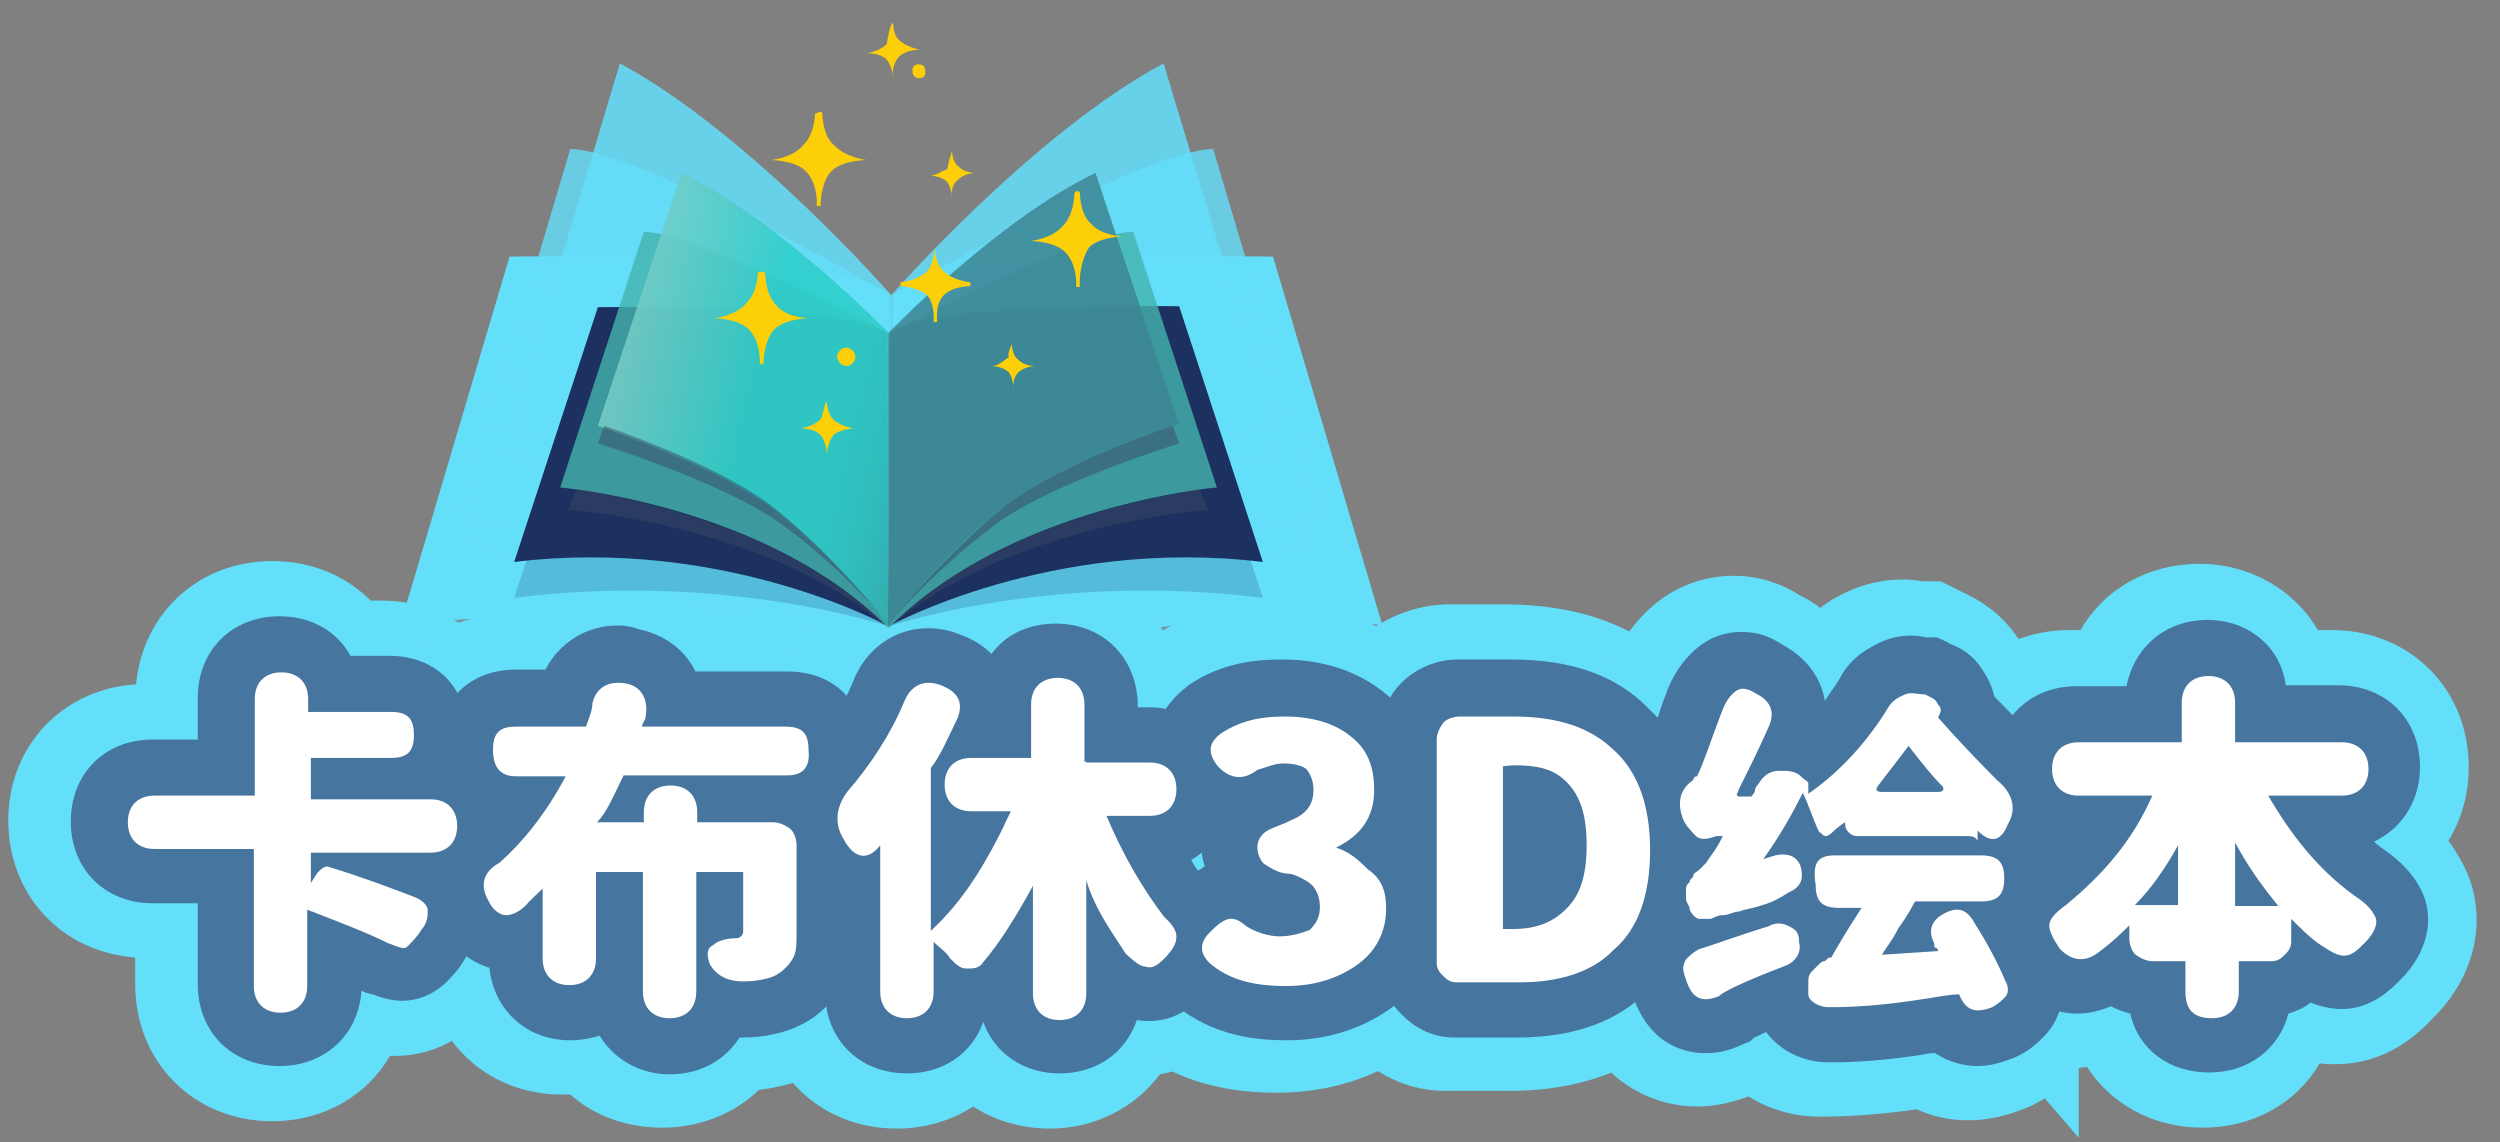 <?xml version="1.0" encoding="utf-8"?>
<!-- Generator: Adobe Illustrator 23.1.0, SVG Export Plug-In . SVG Version: 6.00 Build 0)  -->
<svg version="1.1" id="图层_1" xmlns="http://www.w3.org/2000/svg" xmlns:xlink="http://www.w3.org/1999/xlink" x="0px" y="0px"
	 viewBox="0 0 271.8 124.2" style="enable-background:new 0 0 271.8 124.2;" xml:space="preserve">
<rect x="0" y="0" width="271.8" height="124.2" fill="#808080" stroke="none"/>
<style type="text/css">
	.st0{opacity:0.2;fill:#64DFFA;enable-background:new    ;}
	.st1{fill:#64DFFA;}
	.st2{opacity:0.8;enable-background:new    ;}
	.st3{opacity:0.3;enable-background:new    ;}
	.st4{opacity:0.5;enable-background:new    ;}
	.st5{fill:#4675A0;}
	.st6{fill:#FFFFFF;}
	.st7{opacity:0.2;fill:#1C315F;enable-background:new    ;}
	.st8{fill:#1C315F;}
	.st9{opacity:0.8;fill:#44B3AE;enable-background:new    ;}
	.st10{opacity:0.3;fill:url(#SVGID_1_);enable-background:new    ;}
	.st11{opacity:0.5;fill:#394864;enable-background:new    ;}
	.st12{opacity:0.3;fill:url(#SVGID_2_);enable-background:new    ;}
	.st13{fill:#FDCF09;}
</style>
<g>
	<path class="st0" d="M96.9,78c0,0-23.3-8.6-53.4-4.5l11.9-40.1c0,0,35.8-0.7,41.2,4.1"/>
	<path class="st1" d="M96.9,78c0,0-23.3-14.2-53.4-10l11.9-40.1c0,0,35.8-0.7,41.2,4.1"/>
	<g class="st2">
		<path class="st1" d="M67.4,6.9L55.5,46.6c0,0,17.3,6.6,25.4,13.5s15.7,17.3,16,18.3V32.1C96.9,32.1,81.5,14.5,67.4,6.9z"/>
	</g>
	<g class="st2">
		<path class="st1" d="M50.1,56.3c0,0,29.5,2.8,46.8,22.1V32.1c0,0-27.6-15.9-34.9-15.9C58.6,27.6,50.1,56.3,50.1,56.3z"/>
	</g>
	<g class="st3">
		<path class="st1" d="M67.4,6.9L55.5,46.6c0,0,17.3,6.6,25.4,13.5s15.7,17.3,16,18.3V32.1C96.9,32.1,81.5,14.5,67.4,6.9z"/>
	</g>
	<g class="st4">
		<path class="st1" d="M51.4,59.7c0,0,28.9,2.4,45.6,18.7C82.8,62.5,60.2,58,52.6,56.6L51.4,59.7z"/>
	</g>
	<g class="st4">
		<path class="st1" d="M80.9,59.7C74,53.5,60.2,48,56.4,46.6l-0.9,2.8c0,0,17.3,5.9,25.4,12.1c8.2,6.2,15.7,15.5,16,16.2
			C96.6,77,89.1,67,80.9,59.7z"/>
	</g>
	<path class="st0" d="M96.9,78c0,0,23.3-8.6,53.4-4.5l-11.9-40.1c0,0-35.8-0.7-41.2,4.1"/>
	<path class="st1" d="M96.9,78c0,0,23.3-14.2,53.4-10l-11.9-40.1c0,0-35.8-0.7-41.2,4.1"/>
	<g class="st2">
		<path class="st1" d="M126.5,6.9l11.9,39.4c0,0-17.3,6.6-25.4,13.5S97.2,77,96.9,78V32.1C96.9,32.1,112.3,14.5,126.5,6.9z"/>
	</g>
	<g class="st2">
		<path class="st1" d="M143.8,56.3c0,0-29.5,2.8-46.8,22.1V32.1c0,0,27.6-15.9,34.9-15.9C135.3,27.6,143.8,56.3,143.8,56.3z"/>
	</g>
	<g class="st3">
		<path class="st1" d="M126.5,6.9l11.9,39.4c0,0-17.3,6.6-25.4,13.5S97.2,77,96.9,78V32.1C96.9,32.1,112.3,14.5,126.5,6.9z"/>
	</g>
	<g class="st4">
		<path class="st1" d="M142.5,59.7c0,0-28.9,2.4-45.6,18.7c14.1-15.9,36.8-20.4,44.3-21.8L142.5,59.7z"/>
	</g>
	<g class="st4">
		<path class="st1" d="M113,59.7c6.9-6.2,20.7-11.7,24.5-13.1l0.9,2.8c0,0-17.3,5.9-25.4,12.1c-7.8,6.2-15.7,15.5-16,16.2
			C97.3,77,105.1,67,113,59.7z"/>
	</g>
</g>
<g>
	<g>
		<path class="st1" d="M29.6,115.9c-5.2,0-8.9-3.7-8.9-8.9v-8.8h-4.9c-5.2,0-8.9-3.7-8.9-8.9s3.7-8.9,8.9-8.9h4.9v-4.5
			c0-5.2,3.7-8.9,8.9-8.9c3.5,0,6.3,1.7,7.8,4.3h4.2c5.1,0,8.5,3.4,8.5,8.5c0,0.6,0,1.2-0.1,1.8c3,1.4,4.8,4.3,4.8,8
			c0,3.1-1.3,5.6-3.5,7.2c0.2,0.6,0.3,1.2,0.3,1.8c0,1,0,3.4-1.8,5.7c-0.6,1-1.4,1.9-2.1,2.6c-1.2,1.2-2.9,1.9-4.7,1.9
			c-1.3,0-2.4-0.4-3.2-0.7l-0.8-0.3c0,0-0.4-0.2-0.4-0.2C38.1,112.4,34.5,115.9,29.6,115.9z"/>
		<path class="st1" d="M29.6,73c1.8,0,2.9,1.1,2.9,2.9v1.5h9c1.8,0,2.5,0.7,2.5,2.5s-0.7,2.5-2.5,2.5h-8.7v4.3h0h0h13
			c1.8,0,2.9,1.1,2.9,2.9c0,1.8-1.1,2.9-2.9,2.9h-13v3.3l0.7-1.1c0.4-0.4,0.7-0.7,1.1-0.7c3.6,1.1,6.5,2.2,9.4,3.3
			c1.1,0.4,1.5,1.1,1.5,1.4c0,0.7,0,1.4-0.7,2.2c-0.4,0.7-1.1,1.5-1.5,1.8c-0.1,0.1-0.2,0.1-0.4,0.1c-0.4,0-1-0.3-1.8-0.5
			c-2.2-1.1-5.1-2.2-8.7-3.6v8.3c0,1.8-1.1,2.9-2.9,2.9c-1.8,0-2.9-1.1-2.9-2.9V92.1H15.8c-1.8,0-2.9-1.1-2.9-2.9
			c0-1.8,1.1-2.9,2.9-2.9h10.9V75.8C26.7,74,27.8,73,29.6,73 M29.6,61c-8,0-14.1,5.7-14.8,13.4C6.8,74.9,0.9,81.1,0.9,89.2
			c0,8.1,5.8,14.3,13.8,14.9v2.9c0,8.5,6.4,14.9,14.9,14.9c5.6,0,10.3-2.8,12.8-7.1c0.2,0,0.3,0,0.5,0c3.4,0,6.5-1.3,8.9-3.7
			c0.8-0.8,1.9-1.9,2.8-3.3c1.9-2.4,2.8-5.4,2.9-8.7c2.1-2.5,3.3-5.8,3.3-9.5c0-4.5-1.8-8.4-4.8-11.1c-0.6-7.7-6.5-13.2-14.5-13.2
			h-1.2C37.6,62.6,33.9,61,29.6,61L29.6,61z"/>
	</g>
	<g>
		<path class="st1" d="M71.9,116.6c-3.4,0-6.1-1.6-7.6-4.2c-1,0.3-2.1,0.5-3.2,0.5c-4.8,0-8.4-3.3-8.8-7.9c-2.1-0.6-4-2.1-5.1-4.3
			C45.5,98,45.6,95.6,46,94c0.4-1.5,1.3-3.6,3.8-5.3c0.1-0.1,0.2-0.2,0.2-0.2c-2.1-1.6-3.4-4.1-3.4-7.3c0-5.1,3.4-8.5,8.5-8.5h3.2
			c1.4-2.9,4.4-4.8,7.9-4.8c0.7,0,1.4,0.1,2,0.2c2.9,0.6,5,2.3,6.2,4.6h10c5.1,0,8.5,3.4,8.5,8.5c0,2.6-0.9,4.9-2.4,6.5
			c0.6,1.2,1,2.6,1,4v9.4c0,1.8,0,3.6-1,5.6c-0.9,1.9-2.6,3.6-4.5,4.5c-1.7,0.8-4.1,1.4-6.3,1.4c-0.1,0-0.3,0-0.4,0
			C77.9,115,75.2,116.6,71.9,116.6z"/>
		<path class="st1" d="M66.3,74c0.3,0,0.6,0,0.9,0.1c1.8,0.4,2.5,1.8,2.2,3.6c0,0.4-0.4,0.7-0.4,1.1h15.6c1.8,0,2.5,0.7,2.5,2.5
			c0,1.8-0.7,2.9-2.5,2.9H66.8c-1.1,2.2-1.8,4-2.9,5.1H69v-1.1c0-1.8,1.1-2.9,2.9-2.9s2.9,1.1,2.9,2.9v1.1h8.3
			c0.7,0,1.4,0.4,1.8,0.7s0.7,1.1,0.7,1.8v9.4c0,1.4,0,2.2-0.4,2.9s-1.1,1.4-1.8,1.8s-2.2,0.7-3.6,0.7c-1.8,0-2.9-0.7-3.6-1.8
			c-0.4-1.1-0.4-1.8,0.4-2.2c0.4-0.4,1.5-0.7,2.5-0.7c0.4,0,0.7-0.4,0.7-0.7v-6.5h-5.1v13c0,1.8-1.1,2.9-2.9,2.9
			c-1.8,0-2.9-1.1-2.9-2.9v-13h-5.1v9.4c0,1.8-1.1,2.9-2.9,2.9c-1.8,0-2.9-1.1-2.9-2.9v-7.6c-0.7,0.7-1.5,1.5-1.8,1.8
			c-0.7,0.7-1.4,1.1-2.2,1.1s-1.5-0.7-1.8-1.4c-1.1-1.8-0.7-3.3,1.1-4.3c2.5-2.2,5.1-5.4,7.2-9.4h-5.4c-1.8,0-2.5-1.1-2.5-2.9
			c0-1.8,0.7-2.5,2.5-2.5h7.6c0.4-1.1,0.7-1.8,0.7-2.5C63.9,74.7,64.9,74,66.3,74 M66.3,62c-4.3,0-8.2,1.8-11,4.8h-0.1
			c-8.4,0-14.5,6.1-14.5,14.5c0,2.5,0.5,4.7,1.5,6.8c-0.9,1.4-1.6,2.9-2,4.5c-0.9,3.7-0.3,7.6,1.7,11.1c1.3,2.4,3.1,4.3,5.2,5.6
			c2,5.8,7.4,9.7,14,9.7c0.3,0,0.6,0,0.9,0c2.6,2.3,6.1,3.6,10,3.6c4.2,0,7.9-1.6,10.5-4.1c2.3-0.3,4.6-0.9,6.5-1.8
			c3-1.5,5.7-4.1,7.2-7.2c1.6-3.3,1.6-6.1,1.6-8.3v-9.4c0-1-0.1-2.1-0.3-3.1c1.1-2.1,1.8-4.7,1.8-7.4c0-8.4-6.1-14.5-14.5-14.5h-6.9
			c-2-2.2-4.8-3.8-8.1-4.5C68.5,62.1,67.4,62,66.3,62L66.3,62z"/>
	</g>
	<g>
		<path class="st1" d="M114.2,116.6c-4,0-7.1-2.2-8.3-5.6c0,0,0,0,0,0c-1.2,3.4-4.4,5.6-8.3,5.6c-5.2,0-8.9-3.7-8.9-8.9v-10
			c-1.1-0.7-2.3-1.9-3.2-3.7c-2.1-3.7-1.8-8,0.8-11.5l0.1-0.2l0.2-0.2c2.3-2.6,4-5.3,5.1-8c1.4-3.6,4.6-5.9,8.2-5.9
			c1.2,0,2.4,0.2,3.5,0.7c1.4,0.5,2.5,1.3,3.4,2.1c1.6-2,4.1-3.3,7-3.3c5.2,0,8.9,3.7,8.9,8.9v0.1h1.2c5.2,0,8.9,3.7,8.9,8.9
			c0,3.4-1.7,6.3-4.3,7.7c0.5,0.7,0.9,1.4,1.4,2.1c1.2,1.2,2.9,3.2,2.9,6.1c0,1.6-0.5,4.1-2.9,6.4c-0.9,0.9-2.9,2.9-6,2.9
			c-0.5,0-0.9,0-1.4-0.1C121.5,114.3,118.3,116.6,114.2,116.6z"/>
		<path class="st1" d="M113.9,73.7c1.8,0,2.9,1.1,2.9,2.9v6.2h0.4h6.9c1.8,0,2.9,1.1,2.9,2.9s-1.1,2.9-2.9,2.9h-4.7
			c1.8,4.3,4,8,6.2,10.9c0.7,0.7,1.4,1.4,1.4,2.2s-0.4,1.5-1.1,2.2c-0.6,0.6-1.2,1.2-1.8,1.2c-0.1,0-0.3,0-0.4-0.1
			c-0.7,0-1.5-0.7-2.2-1.5c-1.4-2.2-3.3-4.7-4.3-8v12.3c0,1.8-1.1,2.9-2.9,2.9c-1.8,0-2.9-1.1-2.9-2.9V96.1
			c-1.8,3.3-3.6,6.2-5.4,8.3c-0.4,0.7-1.1,0.7-1.8,0.7c-0.7,0-1.1-0.4-1.8-1.1c-0.4-0.7-1.1-1.1-1.8-1.8v5.4c0,1.8-1.1,2.9-2.9,2.9
			c-1.8,0-2.9-1.1-2.9-2.9V91.8c-0.6,0.8-1.3,1.2-1.8,1.2c-0.8,0-1.5-0.6-2.1-1.9c-1.1-1.8-0.7-3.6,0.4-5.1c2.5-2.9,4.7-6.2,6.2-9.8
			c0.5-1.3,1.5-2.1,2.7-2.1c0.4,0,0.9,0.1,1.3,0.3c1.8,0.7,2.5,1.8,1.8,3.6c-1.1,2.2-1.8,4-2.9,5.4v17.7c3.6-3.3,6.1-7.6,8.7-13
			h-4.3c-1.8,0-2.9-1.1-2.9-2.9c0-1.8,1.1-2.9,2.9-2.9h6.5v-5.8C111,74.8,112.1,73.7,113.9,73.7 M113.9,61.7c-2.8,0-5.3,0.7-7.5,1.9
			c-0.2-0.1-0.5-0.2-0.8-0.3c-1.9-0.7-3.8-1.1-5.8-1.1c-6.1,0-11.4,3.7-13.8,9.7c-0.8,2.1-2.2,4.2-4,6.3l-0.3,0.4l-0.3,0.4
			c-4,5.4-4.5,12.3-1.3,18c0.7,1.3,1.5,2.5,2.5,3.5v7.3c0,8.5,6.4,14.9,14.9,14.9c3.1,0,6-0.9,8.3-2.4c2.3,1.5,5.2,2.4,8.3,2.4
			c5,0,9.3-2.3,12-5.9c4.2-0.7,6.9-3.4,8-4.5c3-3,4.6-6.8,4.6-10.7c0-3.2-1.1-5.8-2.4-7.6c1.5-2.3,2.4-5.2,2.4-8.3
			c0-7.2-4.5-12.8-11.1-14.4C125.8,65.5,120.5,61.7,113.9,61.7L113.9,61.7z"/>
	</g>
	<g>
		<path class="st1" d="M138.8,113c-3.2,0-7.9-0.4-12.2-3.9l-0.2-0.2l-0.2-0.2c-3.5-3.5-3.5-8.3,0-11.7c0.9-0.9,1.8-1.8,3.4-2.6
			c0.1-0.1,0.2-0.1,0.3-0.2c-0.2-0.8-0.4-1.6-0.4-2.4c0-0.8,0.1-1.6,0.3-2.4c-0.9-0.4-1.9-1.1-2.9-2.1l-0.3-0.3l-0.3-0.3
			c-1.5-1.9-2.1-4-2-6c0.1-1.6,0.8-4,3.5-6l0.1-0.1l0.1-0.1c3.7-2.5,7.4-2.8,10.2-2.8c4.3,0,8.1,1.2,11,3.5
			c3.2,2.5,4.8,6.1,4.8,10.5c0,2-0.4,3.9-1.2,5.5c1.7,1.9,2.6,4.4,2.6,7.5c0,4.6-2.2,8.6-5.9,11.1C146.6,111.9,142.9,113,138.8,113z
			"/>
		<path class="st1" d="M138.5,77.6c2.9,0,5.4,0.7,7.2,2.2c1.8,1.4,2.5,3.3,2.5,5.8c0,2.7-1.3,4.8-4.2,6.3c-0.2,0-0.3-0.1-0.5-0.1
			v0.4c0.2-0.1,0.3-0.2,0.5-0.2c1.5,0.4,2.5,1.4,3.5,2.4c1.8,1.1,2.1,2.5,2.1,4.4c0,2.5-1.1,4.7-3.3,6.1c-2.2,1.5-4.7,2.2-7.6,2.2
			c-3.6,0-6.1-0.7-8.3-2.5c-1.1-1.1-1.1-2.2,0-3.3c0.7-0.7,1.1-1.1,1.8-1.5c0.2-0.1,0.4-0.1,0.6-0.1c0.5,0,1.1,0.3,1.6,0.9
			c1.1,0.7,2.5,1.1,3.6,1.1c1.5,0,2.5-0.4,3.3-0.7c0.7-0.7,1.1-1.5,1.1-2.5c0-1.1-0.4-1.8-0.7-2.2c-0.4-0.4-1.4-1.1-2.5-1.4
			c-1.1,0-1.8-0.4-2.9-1.1c-0.4-0.4-0.7-1.1-0.7-1.8c0-0.7,0.4-1.4,1.1-1.8c0.7-0.4,1.8-0.7,2.5-1.1c1.8-0.7,2.5-1.8,2.5-3.3
			c0-1.1-0.4-1.8-0.7-2.2s-1.4-0.7-2.5-0.7c-1.1,0-1.8,0.4-2.9,0.7c-0.7,0.5-1.3,0.8-2,0.8c-0.8,0-1.5-0.4-2.3-1.1
			c-1.1-1.5-1.1-2.5,0.4-3.6C133.8,78,136,77.6,138.5,77.6 M138.5,65.6c-3.4,0-8.4,0.4-13.5,3.8l-0.3,0.2l-0.3,0.2
			c-6.7,5-7.9,13.6-2.7,20.4l0.5,0.7l0.6,0.6c0.1,0.1,0.1,0.1,0.2,0.2c-0.4,0.3-0.7,0.6-1,0.9c-2.8,2.8-4.3,6.4-4.3,10.1
			c0,3.7,1.5,7.3,4.3,10.1l0.4,0.4l0.4,0.3c4.3,3.6,9.5,5.3,16,5.3c5.3,0,10.1-1.4,14.3-4.2c5.5-3.6,8.6-9.5,8.6-16.1
			c0-3.4-0.8-6.2-2-8.4c0.4-1.5,0.5-3,0.5-4.6c0-7.9-3.8-12.6-7-15.2C149.3,67.3,144.2,65.6,138.5,65.6L138.5,65.6z"/>
	</g>
	<g>
		<path class="st1" d="M157.3,112.6c-3.2,0-5.1-1.9-5.7-2.5c-0.6-0.6-2.5-2.5-2.5-5.7V80.2c0-2.2,0.9-4.5,2.5-6.1
			c1.5-1.5,3.8-2.5,6-2.5h5.8c6.4,0,11.3,1.7,14.9,5.2c2.7,2.4,5.9,7,5.9,15.3c0,8.1-3,12.7-5.7,15.1c-2.3,2.5-6.6,5.4-14.4,5.4
			H157.3z"/>
		<path class="st1" d="M163.4,77.7c4.7,0,8.3,1.1,10.9,3.6c2.5,2.2,4,5.8,4,10.9s-1.4,8.7-4,10.9c-2.2,2.5-5.8,3.6-10.1,3.6h-6.9
			c-0.7,0-1.1-0.4-1.4-0.7s-0.7-0.7-0.7-1.4V80.2c0-0.7,0.4-1.5,0.7-1.8s1.1-0.7,1.8-0.7H163.4 M162.4,100.8h1.1
			c2.5,0,4.3-0.7,5.8-2.2c1.5-1.5,2.2-3.6,2.2-6.9c0-3.3-0.7-5.4-2.2-6.9c-1.4-1.4-3.3-1.8-5.8-1.8h-1.1v0V100.8 M163.4,65.7h-5.8
			c-3.8,0-7.6,1.6-10.3,4.2c-2.7,2.7-4.2,6.5-4.2,10.3v24.3c0,3.8,1.4,7.1,4.2,9.9c2.8,2.8,6.2,4.2,9.9,4.2h6.9
			c9.7,0,15.4-3.7,18.6-7.1c3.6-3.3,7.5-9.3,7.5-19.4c0-10.4-4.2-16.4-7.8-19.7C177.7,67.9,171.4,65.7,163.4,65.7L163.4,65.7z"/>
	</g>
	<g>
		<path class="st1" d="M214,115.8c-1,0-2.8-0.2-4.6-1.4c-0.1,0-1.6,0.3-1.6,0.3c-5.2,0.8-8.8,0.8-10,0.8c-2.8,0-5.4-1.3-6.8-3.3
			c-0.6,0.3-1.1,0.5-1.3,0.6l-0.4,0.4l-1.2,0.5c-1.3,0.5-2.5,0.8-3.7,0.8c-1.7,0-6-0.6-7.9-6.2c-0.6-1.9-1-4.1,0.3-6.8l0.2-0.4
			c-0.1-0.3-0.2-0.5-0.3-0.8c-0.3-0.6-0.5-1.5-0.5-2.7v-1.1c0-1.5,0.5-2.6,1-3.5c0,0,0-0.1,0-0.1c-0.3-0.4-0.5-0.8-0.8-1.3l-0.1-0.2
			l-0.1-0.2c-1.5-3.8-0.8-7.7,2-10.4c0,0,0.1-0.1,0.1-0.1c0.3-0.8,0.7-1.8,1.1-2.9c0.2-0.6,0.5-1.3,0.7-2c0.5-1.5,1.2-3.2,2.9-4.8
			c1.9-1.9,3.9-2.3,5.3-2.3c1.5,0,3,0.4,4.4,1.3c2.5,1.4,4.1,3.6,4.6,6.1c0.6-0.8,1.1-1.6,1.6-2.4c1.3-2.3,3.3-3.3,4.3-3.9
			c1.1-0.5,2.2-0.8,3.4-0.8c0.7,0,1.3,0.1,1.7,0.2h1.2l1.3,0.6l0.1,0.1c0.8,0.3,2.4,1.1,3.7,3.1c0.4,0.6,0.9,1.5,1.1,2.6
			c1.4,1.6,2.9,3,4.4,4.5c3.7,3,4.7,7.8,2.5,11.8c-0.1,0.1-0.1,0.3-0.2,0.4c0.3,0.9,0.5,1.9,0.5,3c0,2.3-0.7,4.3-1.9,5.7
			c0.6,1.2,1.1,2.2,1.4,3.1c1.4,3,0.9,6.3-1.3,8.5c-0.7,0.7-1.5,1.5-3,2.2L218,115l-0.3,0.1C216.5,115.6,215.2,115.8,214,115.8z"/>
		<path class="st1" d="M188.5,74.6c0.4,0,0.9,0.2,1.4,0.5c1.4,0.7,2.2,1.8,1.4,3.6c-1.1,2.5-2.2,4.7-3.3,6.9c0,0.4-0.4,0.4,0,0.7
			c0,0,0.4,0,0.7,0h0.7c0,0,0.4-0.4,0.4-0.7c0-0.4,0.4-0.7,0.4-0.7c0.4-0.7,1.1-1.5,2.2-1.5c1.1,0,1.8,0,2.5,0.7
			c0.4,0.4,0.7,0.4,0.7,0.7s0,0.7,0,1.1c3.6-2.5,6.5-5.8,8.7-9.4c0.4-0.7,1.1-1.1,1.8-1.4c0.2-0.1,0.5-0.2,0.7-0.2
			c0.5,0,1,0.2,1.4,0.2c0.7,0.4,1.1,0.4,1.4,1.1c0.4,0.4,0.4,0.7,0,1.4c2.2,2.5,4.3,4.7,6.5,6.9c1.4,1.1,2.2,2.9,1.1,4.7
			c-0.4,1.1-1,1.6-1.6,1.6c-0.5,0-1-0.3-1.6-0.9v1.1c-0.3-0.4-0.7-0.4-1.4-0.4h-11.6c-0.4,0-0.7,0-1.1-0.4c-0.4-0.4-0.4-0.7-0.4-1.1
			c0,0-0.7,0.4-1.4,1.1c-0.4,0.4-0.7,0.4-0.7,0.4c-0.4,0-0.4-0.4-0.7-0.4c-0.7-1.4-1.1-2.9-1.8-4.3c-1.1,2.2-2.5,4.7-4.3,7.2
			l1.5-0.4c0.3-0.1,0.6-0.1,0.8-0.1c1.3,0,2,0.8,2,2.3c0,0.7-0.4,1.4-1.5,1.8c-1.1,0.7-1.8,1.1-2.9,1.4c-1.1,0.4-1.8,0.4-2.5,0.7
			c-0.7,0-1.1,0.4-1.8,0.4s-1.1,0.4-1.4,0.4s-0.7,0-1.1,0c-0.4,0-0.7-0.4-0.7-0.4s-0.4-0.4-0.4-0.7s-0.4-0.7-0.4-1.1
			c0-0.4,0-0.7,0-1.1c0-0.4,0.4-0.7,0.4-0.7c0-0.4,0.4-0.4,0.4-0.7s0.4-0.4,0.7-0.7s0.4-0.4,0.7-0.7c0.4-0.7,1.1-1.4,1.8-2.9
			c-0.4,0-0.7,0-0.7,0c-0.5,0.2-1,0.3-1.4,0.3s-0.6-0.1-0.8-0.3c-0.4-0.4-1.1-1.1-1.4-1.8c-0.7-1.8-0.4-3.3,1.1-4.3
			c0,0,0-0.4,0.4-0.4c0.7-1.4,1.4-3.6,2.5-6.5c0.4-1.1,0.7-1.8,1.4-2.5C187.7,74.8,188.1,74.6,188.5,74.6 M203.6,86h6.2
			c0.7,0,0.7-0.4,0.4-0.7c-1.1-1.1-2.2-2.5-3.6-4.3c-1.1,1.4-2.2,2.9-3.3,4.3C202.9,85.6,202.9,86,203.6,86 M214.5,92.9
			c1.8,0,2.5,0.7,2.5,2.5s-0.7,2.5-2.5,2.5h-7.2c-0.4,0.7-0.7,1.5-1.8,2.9c-0.7,1.5-1.4,2.2-1.8,2.9l6.1-0.4c0,0,0-0.4-0.4-0.4v-0.4
			c-0.7-1.5-0.4-2.5,1.1-3.3c0.5-0.2,0.9-0.4,1.3-0.4c0.8,0,1.4,0.5,1.9,1.5c1.4,2.2,2.5,4.3,3.3,6.2c0.4,0.7,0.4,1.4,0,1.8
			c-0.4,0.4-0.7,0.7-1.4,1.1c-0.6,0.2-1.1,0.3-1.5,0.3c-0.9,0-1.6-0.6-2.1-1.8c-1.1,0-2.9,0.4-5.1,0.7c-4.7,0.7-8,0.7-9.1,0.7
			c-1.1,0-2.2-0.7-2.2-1.4c0-0.7,0-1.1,0-1.5s0-0.7,0.4-1.1c0.4-0.4,0.4-0.4,0.7-0.7s0.4-0.4,0.7-0.4c0.4-0.4,0.4-0.4,0.7-0.4
			c0.4-0.7,1.4-2.5,3.3-5.4h-2.5c-1.8,0-2.5-0.7-2.5-2.5c-0.3-2.5,0.4-3.2,2.2-3.2H214.5 M192.4,100.2c0.4,0,0.7,0.1,1.1,0.3
			c0.7,0.4,1.1,0.7,1.1,1.8c0.4,1.1-0.4,2.2-1.4,2.5c-4.7,1.8-6.9,2.9-7.2,3.3c-0.5,0.2-1,0.3-1.5,0.3c-1,0-1.7-0.6-2.2-2.1
			c-0.4-1.1-0.4-1.5,0-2.2c0.4-0.4,0.7-0.7,1.4-1.1c1.4-0.4,4-1.5,7.6-2.5C191.7,100.3,192,100.2,192.4,100.2 M188.5,62.6
			c-3.6,0-7,1.4-9.6,4c-2.5,2.5-3.7,5.2-4.3,7c-0.3,0.7-0.5,1.3-0.7,1.9c-0.2,0.6-0.4,1.2-0.6,1.7c-3.7,4.3-4.7,10.2-2.5,15.9
			c-0.3,1.1-0.4,2.2-0.4,3.3v1.1c0,1.2,0.2,2.3,0.4,3.2c-1.3,3.8-0.5,7.1,0.2,9.3l0,0l0,0c2.6,7.6,8.7,10.3,13.5,10.3
			c1.9,0,3.7-0.4,5.6-1.1c2.2,1.4,4.9,2.2,7.7,2.2c1.3,0,5.1,0,10.6-0.8c1.7,0.8,3.6,1.2,5.6,1.2c1.9,0,3.9-0.4,5.9-1.2l0.5-0.2
			l0.5-0.2c0.5-0.3,1-0.5,1.4-0.8l3.7,4.3v-7.5c3.4-3.9,4.1-9.5,1.9-14.4c-0.1-0.1-0.1-0.3-0.2-0.4c0.8-1.8,1.2-3.8,1.2-6
			c0-0.8-0.1-1.6-0.2-2.4c2.4-6.1,0.6-12.9-4.5-17.3c-1-1.1-2.1-2.1-3.1-3.1c-0.4-1.1-0.9-2.1-1.5-2.9c-2.2-3.5-5.2-4.8-6.2-5.3
			l-2.4-1.2H209c-0.5-0.1-1.3-0.2-2.2-0.2c-2.1,0-4.2,0.5-6.1,1.4c-0.6,0.3-1.7,0.8-2.8,1.7c-0.6-0.5-1.3-0.9-2.1-1.3
			C193.5,63.3,191,62.6,188.5,62.6L188.5,62.6z"/>
	</g>
	<g>
		<path class="st1" d="M239.4,116.6c-4.4,0-7.7-2.5-8.6-6.4c-0.7-0.2-1.4-0.5-2.1-0.8c-1.4,0.6-2.7,0.8-3.6,0.8
			c-1.7,0-4.2-0.5-6.6-2.9l-0.4-0.4l-0.3-0.5c-0.7-1.1-2.1-3.2-2.1-5.8c0-2.7,1.4-5,4.2-7c0.7-0.6,1.3-1.1,1.9-1.7
			c-3.4-1.2-5.7-4.4-5.7-8.4c0-5.2,3.7-8.9,8.9-8.9h5.4c0.7-4.3,4.2-7.2,8.8-7.2c4.6,0,8,3,8.8,7.2h5.7c5.2,0,8.9,3.7,8.9,8.9
			c0,3.7-2,6.7-5,8.1c0.3,0.3,0.6,0.5,1,0.8c1.9,1.3,3.3,2.7,4.1,4.4c1.2,2.5,1.3,6.3-2.2,9.8c-1.1,1.1-3.2,3.2-6.4,3.2
			c-1.3,0-2.4-0.3-3.4-0.7c-0.6,0.4-1.4,0.9-2.4,1.2C247,114,243.7,116.6,239.4,116.6z"/>
		<path class="st1" d="M239.1,73.3c1.8,0,2.9,1.1,2.9,2.9l0,4.3h0h0h11.6c1.8,0,2.9,1.1,2.9,2.9c0,1.8-1.1,2.9-2.9,2.9h-8
			c2.5,4.3,5.4,8,9.4,10.9c1.1,0.7,1.8,1.4,2.2,2.2c0.4,0.7,0,1.8-1.1,2.9c-0.7,0.7-1.4,1.4-2.2,1.4c-0.7,0-1.4-0.4-2.5-1.1
			c-1.1-0.7-2.2-1.8-3.3-2.9v2.5c0,0.7-0.4,1.1-0.7,1.4c-0.4,0.4-0.7,0.7-1.4,0.7h-3.6v3.3c0,1.8-1.1,2.9-2.9,2.9
			c-2.2,0-2.9-1.1-2.9-2.9v-3.3h-3.6c-0.7,0-1.4-0.4-1.8-0.7c-0.4-0.4-0.7-1.1-0.7-1.8v-1.4c-0.7,0.7-1.8,1.8-3.3,2.9
			c-0.7,0.5-1.3,0.8-2,0.8c-0.8,0-1.5-0.4-2.3-1.1c-0.7-1.1-1.1-1.8-1.1-2.5s0.7-1.5,1.8-2.2c4-3.3,7.2-6.9,9.4-11.9h-8
			c-1.8,0-2.9-1.1-2.9-2.9c0-1.8,1.1-2.9,2.9-2.9h11.2v-4.3C236.2,74.4,237.3,73.3,239.1,73.3 M242,98.3h4.7
			c-1.8-2.2-3.3-4.3-4.7-6.9V98.3 M231.1,98.3h4.7v-6.5C234.4,94.3,232.9,96.5,231.1,98.3 M239.1,61.3c-5.6,0-10.4,2.8-12.9,7.2H225
			c-8.5,0-14.9,6.4-14.9,14.9c0,3.3,0.9,6.2,2.6,8.6c-2.5,3.2-3,6.4-3,8.4c0,4.5,2.2,7.7,3.1,9.1l0.7,1l0.9,0.9
			c3,3,6.8,4.7,10.8,4.7c0.6,0,1.2,0,1.7-0.1c2.6,4,7.1,6.6,12.6,6.6c5.5,0,10.2-2.7,12.7-7c0.6,0.1,1.1,0.1,1.7,0.1
			c5.7,0,9.2-3.5,10.6-5c4.8-4.7,6.1-11.3,3.3-16.7c-0.5-0.9-1-1.8-1.6-2.6c1.4-2.3,2.2-5,2.2-8c0-8.5-6.4-14.9-14.9-14.9H252
			C249.5,64.2,244.7,61.3,239.1,61.3L239.1,61.3z"/>
	</g>
</g>
<g>
	<g>
		<path class="st5" d="M30.5,112.9c-3.5,0-5.9-2.4-5.9-5.9V95.2h-7.9c-3.5,0-5.9-2.4-5.9-5.9c0-3.5,2.4-5.9,5.9-5.9h7.9v-7.5
			c0-3.5,2.4-5.9,5.9-5.9c2.9,0,5.1,1.7,5.7,4.3h6.2c3.5,0,5.5,2.1,5.5,5.5c0,1.6-0.5,2.9-1.3,3.9h0.1c3.5,0,5.9,2.4,5.9,5.9
			c0,3.1-1.9,5.4-4.8,5.8c1.1,0.9,1.6,2.2,1.6,3.2c0,0.9,0,2.4-1.3,3.9c-0.6,1-1.4,1.8-1.8,2.2c-0.7,0.7-1.6,1-2.5,1
			c-0.8,0-1.5-0.3-2.2-0.5l-0.7-0.2l-0.2-0.1c-1.2-0.6-2.6-1.2-4.3-1.9v3.9C36.3,110.5,33.9,112.9,30.5,112.9z"/>
		<path class="st5" d="M30.4,73c1.8,0,2.9,1.1,2.9,2.9v1.4h9.1c1.8,0,2.5,0.7,2.5,2.5c0,1.8-0.7,2.5-2.5,2.5h-8.7v4.3h0h0h13
			c1.8,0,2.9,1.1,2.9,2.9s-1.1,2.9-2.9,2.9h-13v3.3l0.7-1.1c0.4-0.4,0.7-0.7,1.1-0.7c3.6,1.1,6.5,2.2,9.4,3.3
			c1.1,0.4,1.5,1.1,1.5,1.4c0,0.7,0,1.5-0.7,2.2c-0.4,0.7-1.1,1.4-1.5,1.8c-0.1,0.1-0.2,0.1-0.4,0.1c-0.4,0-1-0.3-1.8-0.5
			c-2.2-1.1-5.1-2.2-8.7-3.6v8.3c0,1.8-1.1,2.9-2.9,2.9c-1.8,0-2.9-1.1-2.9-2.9V92.2H16.7c-1.8,0-2.9-1.1-2.9-2.9s1.1-2.9,2.9-2.9
			h10.9V75.9C27.6,74.1,28.6,73,30.4,73 M30.4,67c-5.2,0-8.9,3.7-8.9,8.9v4.5h-4.9c-5.2,0-8.9,3.7-8.9,8.9s3.7,8.9,8.9,8.9h4.9v8.8
			c0,5.2,3.7,8.9,8.9,8.9c4.9,0,8.6-3.4,8.9-8.2c0,0,0,0,0,0l0.4,0.2l0.4,0.1c0.2,0.1,0.3,0.1,0.4,0.1c0.8,0.3,1.9,0.7,3.2,0.7
			c1.8,0,3.4-0.7,4.7-1.9c0.7-0.7,1.5-1.5,2.1-2.6c1.8-2.3,1.8-4.7,1.8-5.7c0-0.6-0.1-1.2-0.3-1.8c2.2-1.6,3.5-4.1,3.5-7.2
			c0-3.7-1.9-6.6-4.8-8c0.1-0.6,0.1-1.1,0.1-1.8c0-5.1-3.4-8.5-8.5-8.5h-4.2C36.7,68.7,33.9,67,30.4,67L30.4,67z"/>
	</g>
	<g>
		<path class="st5" d="M72.8,113.7c-3.5,0-5.9-2.4-5.9-5.9v-0.3c-1,1.6-2.8,2.5-5,2.5c-3.5,0-5.9-2.4-5.9-5.9v-1.8
			c-0.4,0.1-0.7,0.1-1,0.1c-2.1,0-3.7-1.6-4.4-3c-1.1-2-1.1-3.6-0.8-4.6c0.4-1.4,1.3-2.7,2.8-3.6c1.2-1.1,2.4-2.4,3.6-4
			c-3.3,0-5.5-2.3-5.5-5.9c0-3.5,2.1-5.5,5.5-5.5h5.3l0-0.1c0.6-2.8,2.8-4.7,5.7-4.7c0.5,0,1,0,1.5,0.1c2.5,0.5,4.2,2.3,4.6,4.7
			h12.2c3.5,0,5.5,2.1,5.5,5.5c0,3-1.6,5.2-4.1,5.7c0.4,0.2,0.8,0.5,1.1,0.8c1,1,1.6,2.5,1.6,3.9v9.4c0,1.7,0,2.9-0.7,4.2
			c-0.6,1.3-1.9,2.5-3.2,3.2c-1.3,0.6-3.2,1-5,1c-0.8,0-1.6-0.1-2.3-0.3C77.8,112,75.7,113.7,72.8,113.7z"/>
		<path class="st5" d="M67.2,74c0.3,0,0.6,0,0.9,0.1c1.8,0.4,2.5,1.8,2.2,3.6c0,0.4-0.4,0.7-0.4,1.1h15.6c1.8,0,2.5,0.7,2.5,2.5
			c0,1.8-0.7,2.9-2.5,2.9H67.7c-1.1,2.2-1.8,4-2.9,5.1h5.1v-1.1c0-1.8,1.1-2.9,2.9-2.9c1.8,0,2.9,1.1,2.9,2.9v1.1H84
			c0.7,0,1.4,0.4,1.8,0.7c0.4,0.4,0.7,1.1,0.7,1.8v9.4c0,1.5,0,2.2-0.4,2.9s-1.1,1.5-1.8,1.8c-0.7,0.4-2.2,0.7-3.6,0.7
			c-1.8,0-2.9-0.7-3.6-1.8c-0.4-1.1-0.4-1.8,0.4-2.2c0.4-0.4,1.5-0.7,2.5-0.7c0.4,0,0.7-0.4,0.7-0.7v-6.5h-5.1v13
			c0,1.8-1.1,2.9-2.9,2.9c-1.8,0-2.9-1.1-2.9-2.9v-13h-5.1v9.4c0,1.8-1.1,2.9-2.9,2.9c-1.8,0-2.9-1.1-2.9-2.9v-7.6
			c-0.7,0.7-1.5,1.4-1.8,1.8c-0.7,0.7-1.4,1.1-2.2,1.1s-1.5-0.7-1.8-1.5c-1.1-1.8-0.7-3.3,1.1-4.3c2.5-2.2,5.1-5.4,7.2-9.4h-5.4
			c-1.8,0-2.5-1.1-2.5-2.9c0-1.8,0.7-2.5,2.5-2.5h7.6c0.4-1.1,0.7-1.8,0.7-2.5C64.8,74.8,65.8,74,67.2,74 M67.2,68
			c-3.5,0-6.4,1.9-7.9,4.8h-3.2c-5.1,0-8.5,3.4-8.5,8.5c0,3.1,1.3,5.7,3.4,7.3c-0.1,0.1-0.2,0.2-0.2,0.2c-2.5,1.7-3.5,3.8-3.8,5.3
			c-0.4,1.6-0.5,4,1.1,6.8c1.1,2.1,3,3.7,5.1,4.3c0.5,4.6,4,7.9,8.8,7.9c1.1,0,2.2-0.2,3.2-0.5c1.5,2.5,4.3,4.2,7.6,4.2
			c3.3,0,6-1.5,7.6-4c0.1,0,0.3,0,0.4,0c2.2,0,4.6-0.5,6.3-1.4c1.9-0.9,3.6-2.6,4.5-4.5c1-2,1-3.7,1-5.6v-9.4c0-1.4-0.4-2.8-1-4
			c0.2-0.2,0.3-0.4,0.5-0.5c1.3-1.6,2-3.6,2-5.9c0-5.1-3.4-8.5-8.5-8.5h-10c-1.1-2.3-3.3-4-6.2-4.6C68.6,68.1,67.9,68,67.2,68
			L67.2,68z"/>
	</g>
	<g>
		<path class="st5" d="M115.1,113.6c-3.5,0-5.9-2.4-5.9-5.9v-1.5c-1.2,1.9-3.4,1.9-4.2,1.9c-0.2,0-0.4,0-0.6,0
			c-0.2,3.2-2.6,5.5-5.9,5.5c-3.5,0-5.9-2.4-5.9-5.9V95.8c-1.1-0.3-2.5-1.1-3.6-3.3c-1.5-2.6-1.3-5.7,0.6-8.3l0.1-0.1l0.1-0.1
			c2.5-2.9,4.4-5.9,5.6-8.9c1-2.5,3-4,5.4-4c0.8,0,1.6,0.2,2.4,0.5c1.6,0.6,2.7,1.6,3.4,2.8c0.5,1,1,2.6,0.1,4.7l0,0.1
			c0,0-0.1,0.1-0.1,0.1h2.3v-2.8c0-3.5,2.4-5.9,5.9-5.9s5.9,2.4,5.9,5.9v3.2h4.2c3.5,0,5.9,2.4,5.9,5.9c0,3.5-2.4,5.9-5.9,5.9
			c1.1,2.1,2.3,4.1,3.7,5.9c1,1,2.2,2.3,2.2,4.1c0,1.1-0.3,2.7-2,4.3c-0.8,0.8-2,2-3.9,2c-0.4,0-0.7,0-1.1-0.1
			c-1.2-0.2-2.1-0.9-2.8-1.5v1.5C121,111.2,118.6,113.6,115.1,113.6z M104,92.7c0.3-0.5,0.6-1,0.8-1.5c-0.3,0-0.6-0.1-0.8-0.1V92.7z
			"/>
		<path class="st5" d="M114.8,73.8c1.8,0,2.9,1.1,2.9,2.9v6.1h0.4h6.9c1.8,0,2.9,1.1,2.9,2.9c0,1.8-1.1,2.9-2.9,2.9h-4.7
			c1.8,4.3,4,8,6.2,10.9c0.7,0.7,1.4,1.5,1.4,2.2c0,0.7-0.4,1.4-1.1,2.2c-0.6,0.6-1.2,1.2-1.8,1.2c-0.1,0-0.3,0-0.4-0.1
			c-0.7,0-1.5-0.7-2.2-1.4c-1.4-2.2-3.3-4.7-4.3-8v12.3c0,1.8-1.1,2.9-2.9,2.9c-1.8,0-2.9-1.1-2.9-2.9V96.2
			c-1.8,3.3-3.6,6.2-5.4,8.3c-0.4,0.7-1.1,0.7-1.8,0.7c-0.7,0-1.1-0.4-1.8-1.1c-0.4-0.7-1.1-1.1-1.8-1.8v5.4c0,1.8-1.1,2.9-2.9,2.9
			c-1.8,0-2.9-1.1-2.9-2.9V91.8C95,92.6,94.3,93,93.7,93c-0.8,0-1.5-0.6-2.1-1.9c-1.1-1.8-0.7-3.6,0.4-5.1c2.5-2.9,4.7-6.1,6.2-9.8
			c0.5-1.3,1.5-2.1,2.7-2.1c0.4,0,0.9,0.1,1.3,0.3c1.8,0.7,2.5,1.8,1.8,3.6c-1.1,2.2-1.8,4-2.9,5.4v17.7c3.6-3.3,6.2-7.6,8.7-13
			h-4.3c-1.8,0-2.9-1.1-2.9-2.9c0-1.8,1.1-2.9,2.9-2.9h6.5v-5.8C111.9,74.8,113,73.8,114.8,73.8 M114.8,67.8c-3,0-5.5,1.2-7,3.3
			c-0.9-0.9-2-1.6-3.4-2.1c-1.2-0.5-2.4-0.7-3.5-0.7c-3.6,0-6.8,2.2-8.2,5.9c-1.1,2.7-2.8,5.4-5.1,8l-0.2,0.2l-0.1,0.2
			c-2.6,3.5-2.9,7.8-0.8,11.5c1,1.8,2.1,3,3.2,3.7v10c0,5.2,3.7,8.9,8.9,8.9c4,0,7.1-2.2,8.3-5.6c0,0,0,0,0,0
			c1.2,3.4,4.4,5.6,8.3,5.6c4.1,0,7.2-2.3,8.4-5.8c0.5,0.1,0.9,0.1,1.4,0.1c3.1,0,5.1-2,6-2.9c2.3-2.3,2.8-4.8,2.8-6.4
			c0-2.9-1.7-4.9-2.9-6.1c-0.5-0.7-1-1.4-1.4-2.1c2.6-1.5,4.3-4.3,4.3-7.7c0-5.2-3.7-8.9-8.9-8.9h-1.2v-0.1
			C123.7,71.5,119.9,67.8,114.8,67.8L114.8,67.8z"/>
	</g>
	<g>
		<path class="st5" d="M139.7,110c-4.4,0-7.6-1-10.2-3.2l-0.1-0.1l-0.1-0.1c-1.4-1.4-1.7-2.8-1.7-3.8s0.3-2.3,1.7-3.8
			c0.8-0.8,1.4-1.4,2.6-2c0.6-0.3,1.3-0.5,1.9-0.5c1.2,0,2.4,0.5,3.4,1.5c0.6,0.3,1.3,0.5,1.8,0.5c0.5,0,0.9-0.1,1.3-0.2
			c0,0,0-0.2,0-0.2c-0.2-0.1-0.5-0.3-0.9-0.5c-1.7-0.1-2.9-0.9-3.9-1.6l-0.2-0.2l-0.2-0.2c-1-1-1.6-2.5-1.6-3.9
			c0-1.9,1.1-3.7,2.8-4.5c0.4-0.2,0.9-0.4,1.4-0.6c0.4-0.2,0.8-0.3,1.1-0.5l0.1-0.1l0.1-0.1c0.4-0.2,0.6-0.3,0.6-0.3
			c-0.1,0-0.2,0-0.2,0c-0.3,0-0.6,0.1-1.2,0.3c-0.1,0-0.2,0.1-0.3,0.1c-1.1,0.7-2.2,1.1-3.4,1.1c-1.1,0-2.8-0.3-4.4-2l-0.1-0.1
			l-0.1-0.2c-1-1.4-1.5-2.7-1.4-4c0.1-1.5,0.9-2.8,2.3-3.8l0.1-0.1c3.1-2,6-2.3,8.5-2.3c3.7,0,6.8,1,9.1,2.8c2.5,2,3.7,4.6,3.7,8.1
			c0,1.8-0.4,4.1-2.1,6.1c0.1,0.1,0.2,0.2,0.3,0.3c2.9,2,3.2,4.8,3.2,6.7c0,3.6-1.6,6.7-4.6,8.6C146.3,109.1,143.2,110,139.7,110z"
			/>
		<path class="st5" d="M139.4,77.7c2.9,0,5.4,0.7,7.2,2.2c1.8,1.5,2.5,3.3,2.5,5.8c0,2.7-1.3,4.8-4.2,6.3c-0.2,0-0.3-0.1-0.5-0.1
			v0.4c0.2-0.1,0.3-0.2,0.5-0.2c1.5,0.4,2.5,1.4,3.5,2.4c1.8,1.1,2.1,2.6,2.1,4.4c0,2.5-1.1,4.7-3.3,6.2c-2.2,1.4-4.7,2.2-7.6,2.2
			c-3.6,0-6.1-0.7-8.3-2.5c-1.1-1.1-1.1-2.2,0-3.3c0.7-0.7,1.1-1.1,1.8-1.4c0.2-0.1,0.4-0.1,0.6-0.1c0.5,0,1.1,0.3,1.6,0.9
			c1.1,0.7,2.5,1.1,3.6,1.1c1.4,0,2.5-0.4,3.3-0.7c0.7-0.7,1.1-1.4,1.1-2.5c0-1.1-0.4-1.8-0.7-2.2s-1.4-1.1-2.5-1.4
			c-1.1,0-1.8-0.4-2.9-1.1c-0.4-0.4-0.7-1.1-0.7-1.8s0.4-1.5,1.1-1.8c0.7-0.4,1.8-0.7,2.5-1.1c1.8-0.7,2.5-1.8,2.5-3.3
			c0-1.1-0.4-1.8-0.7-2.2c-0.4-0.4-1.4-0.7-2.5-0.7c-1.1,0-1.8,0.4-2.9,0.7c-0.7,0.5-1.3,0.8-2,0.8c-0.8,0-1.5-0.4-2.3-1.1
			c-1.1-1.4-1.1-2.5,0.4-3.6C134.7,78.1,136.9,77.7,139.4,77.7 M139.4,71.7c-2.8,0-6.5,0.3-10.2,2.8l-0.1,0.1l-0.1,0.1
			c-4,3-4.7,7.9-1.6,12l0.3,0.3l0.3,0.3c1,1,2,1.6,2.9,2.1c-0.2,0.8-0.3,1.5-0.3,2.4c0,0.8,0.1,1.6,0.4,2.4c-0.1,0-0.2,0.1-0.3,0.2
			c-1.6,0.8-2.5,1.7-3.4,2.6c-2.1,2.1-2.6,4.4-2.6,5.9c0,1.5,0.4,3.7,2.6,5.9l0.2,0.2l0.2,0.2c4.2,3.5,9,3.9,12.2,3.9
			c4.1,0,7.8-1.1,10.9-3.2c3.8-2.5,5.9-6.6,5.9-11.1c0-3.1-0.9-5.6-2.6-7.5c0.8-1.7,1.2-3.5,1.2-5.5c0-4.4-1.6-7.9-4.8-10.5
			C147.5,72.9,143.7,71.7,139.4,71.7L139.4,71.7z"/>
	</g>
	<g>
		<path class="st5" d="M158.2,109.7c-2,0-3.1-1.1-3.6-1.6c-0.5-0.5-1.6-1.6-1.6-3.6V80.3c0-1.4,0.6-2.9,1.6-3.9c1-1,2.5-1.6,3.9-1.6
			h5.8c5.6,0,9.9,1.4,12.9,4.4c2.3,2,4.9,5.9,4.9,13.1c0,7.1-2.6,11-4.9,13c-2.6,2.9-6.9,4.5-12.3,4.5H158.2z M166.2,97.6
			c0.8-0.2,1.4-0.7,1.8-1.1c0.3-0.3,1.3-1.3,1.3-4.8s-1-4.4-1.3-4.8c-0.4-0.4-0.9-0.7-1.8-0.8V97.6z"/>
		<path class="st5" d="M164.3,77.7c4.7,0,8.3,1.1,10.9,3.6c2.5,2.2,4,5.8,4,10.9c0,5.1-1.5,8.7-4,10.9c-2.2,2.5-5.8,3.6-10.1,3.6
			h-6.9c-0.7,0-1.1-0.4-1.4-0.7c-0.4-0.4-0.7-0.7-0.7-1.4V80.3c0-0.7,0.4-1.4,0.7-1.8s1.1-0.7,1.8-0.7H164.3 M163.2,100.9h1.1
			c2.5,0,4.3-0.7,5.8-2.2c1.4-1.4,2.2-3.6,2.2-6.9s-0.7-5.4-2.2-6.9c-1.4-1.5-3.3-1.8-5.8-1.8h-1.1v0V100.9 M164.3,71.7h-5.8
			c-2.2,0-4.5,0.9-6.1,2.5c-1.6,1.6-2.5,3.8-2.5,6.1v24.3c0,3.2,1.9,5.1,2.5,5.7c0.6,0.6,2.5,2.5,5.7,2.5h6.9
			c7.7,0,12.1-2.8,14.4-5.4c2.7-2.5,5.7-7,5.7-15.1c0-8.3-3.2-12.8-5.9-15.3C175.7,73.4,170.8,71.7,164.3,71.7L164.3,71.7z"/>
	</g>
	<g>
		<path class="st5" d="M214.9,112.9c-0.9,0-2.4-0.3-3.7-1.6c-0.5,0.1-1.1,0.2-1.7,0.3l-1.4,0.2c-5,0.8-8.4,0.8-9.5,0.8
			c-2.4,0-5.1-1.7-5.2-4.3c-3.3,1.3-4.5,1.9-4.8,2.1l-0.3,0.3l-0.6,0.2c-0.9,0.4-1.8,0.5-2.6,0.5c-1.3,0-3.8-0.5-5-4.2
			c-0.5-1.6-0.7-2.8,0.2-4.5l0.2-0.4l0.3-0.3c0.2-0.2,0.4-0.4,0.6-0.6c-0.3-0.4-0.9-1.1-1.1-2.1c-0.2-0.4-0.4-1-0.4-1.7v-1.1
			c0-0.9,0.3-1.6,0.7-2.1c0.1-0.2,0.2-0.3,0.3-0.5c0.2-0.4,0.4-0.9,0.8-1.3c-0.6-0.7-1.3-1.5-1.8-2.4l-0.1-0.1l0-0.1
			c-1.1-2.8-0.6-5.4,1.4-7.3c0.1-0.2,0.3-0.4,0.5-0.6c0.4-0.9,0.8-2,1.3-3.4c0.2-0.6,0.5-1.3,0.7-2c0.4-1.2,0.9-2.4,2.2-3.7
			c1.2-1.2,2.4-1.4,3.2-1.4c1,0,1.9,0.3,2.9,0.9c2.9,1.5,3.9,4.3,2.7,7.3c-0.1,0.2-0.2,0.4-0.3,0.7c0.8,0.1,1.7,0.4,2.6,1
			c2-1.8,3.8-4,5.3-6.4c0.8-1.5,2.2-2.2,3.1-2.7c0.6-0.3,1.3-0.5,2.1-0.5c0.5,0,0.9,0.1,1.2,0.1c0.1,0,0.2,0,0.3,0h0.7l0.6,0.3
			c0.1,0.1,0.2,0.1,0.3,0.1c0.6,0.2,1.6,0.7,2.3,1.9c0.4,0.5,0.8,1.3,0.8,2.3c1.7,1.9,3.4,3.6,5.2,5.4l0,0c2.6,2.1,3.4,5.4,1.8,8.3
			c-0.3,0.6-0.6,1.1-0.9,1.5c0.5,0.9,0.8,2,0.8,3.3c0,2.4-1,4.1-2.8,5c1.2,2,2,3.8,2.5,5c0.9,1.9,0.6,3.9-0.6,5.2
			c-0.4,0.4-1.1,1.1-2.2,1.6l-0.1,0.1l-0.1,0C216.6,112.7,215.7,112.9,214.9,112.9z"/>
		<path class="st5" d="M189.3,74.7c0.4,0,0.9,0.2,1.4,0.5c1.4,0.7,2.2,1.8,1.4,3.6c-1.1,2.5-2.2,4.7-3.3,6.9c0,0.4-0.4,0.4,0,0.7
			c0,0,0.4,0,0.7,0h0.7c0,0,0.4-0.4,0.4-0.7s0.4-0.7,0.4-0.7c0.4-0.7,1.1-1.4,2.2-1.4c1.1,0,1.8,0,2.5,0.7c0.4,0.4,0.7,0.4,0.7,0.7
			c0,0.4,0,0.7,0,1.1c3.6-2.5,6.5-5.8,8.7-9.4c0.4-0.7,1.1-1.1,1.8-1.4c0.2-0.1,0.5-0.2,0.7-0.2c0.5,0,1,0.2,1.4,0.2
			c0.7,0.4,1.1,0.4,1.4,1.1c0.4,0.4,0.4,0.7,0,1.5c2.2,2.5,4.3,4.7,6.5,6.9c1.4,1.1,2.2,2.9,1.1,4.7c-0.4,1.1-1,1.6-1.6,1.6
			c-0.5,0-1-0.3-1.6-0.9v1.1c-0.3-0.4-0.7-0.4-1.4-0.4H202c-0.4,0-0.7,0-1.1-0.4c-0.4-0.4-0.4-0.7-0.4-1.1c0,0-0.7,0.4-1.4,1.1
			c-0.4,0.4-0.7,0.4-0.7,0.4c-0.4,0-0.4-0.4-0.7-0.4c-0.7-1.5-1.1-2.9-1.8-4.3c-1.1,2.2-2.5,4.7-4.3,7.2l1.5-0.4
			c0.3-0.1,0.6-0.1,0.8-0.1c1.3,0,2,0.8,2,2.3c0,0.7-0.4,1.5-1.5,1.8c-1.1,0.7-1.8,1.1-2.9,1.4c-1.1,0.4-1.8,0.4-2.5,0.7
			c-0.7,0-1.1,0.4-1.8,0.4c-0.7,0-1.1,0.4-1.5,0.4s-0.7,0-1.1,0c-0.4,0-0.7-0.4-0.7-0.4s-0.4-0.4-0.4-0.7s-0.4-0.7-0.4-1.1
			c0-0.4,0-0.7,0-1.1c0-0.4,0.4-0.7,0.4-0.7c0-0.4,0.4-0.4,0.4-0.7s0.4-0.4,0.7-0.7s0.4-0.4,0.7-0.7c0.4-0.7,1.1-1.5,1.8-2.9
			c-0.4,0-0.7,0-0.7,0c-0.5,0.2-1,0.3-1.4,0.3s-0.6-0.1-0.8-0.3c-0.4-0.4-1.1-1.1-1.4-1.8c-0.7-1.8-0.4-3.3,1.1-4.3
			c0,0,0-0.4,0.4-0.4c0.7-1.5,1.4-3.6,2.5-6.5c0.4-1.1,0.7-1.8,1.4-2.5C188.6,74.9,188.9,74.7,189.3,74.7 M204.5,86h6.2
			c0.7,0,0.7-0.4,0.4-0.7c-1.1-1.1-2.2-2.5-3.6-4.3c-1.1,1.5-2.2,2.9-3.3,4.3C203.8,85.7,203.8,86,204.5,86 M215.3,92.9
			c1.8,0,2.5,0.7,2.5,2.5s-0.7,2.5-2.5,2.5h-7.2c-0.4,0.7-0.7,1.4-1.8,2.9c-0.7,1.4-1.4,2.2-1.8,2.9l6.1-0.4c0,0,0-0.4-0.4-0.4v-0.4
			c-0.7-1.4-0.4-2.5,1.1-3.3c0.5-0.2,0.9-0.4,1.3-0.4c0.8,0,1.4,0.5,1.9,1.5c1.4,2.2,2.5,4.3,3.3,6.2c0.4,0.7,0.4,1.4,0,1.8
			s-0.7,0.7-1.4,1.1c-0.6,0.2-1.1,0.3-1.5,0.3c-0.9,0-1.6-0.6-2.1-1.8c-1.1,0-2.9,0.4-5.1,0.7c-4.7,0.7-8,0.7-9.1,0.7
			s-2.2-0.7-2.2-1.5c0-0.7,0-1.1,0-1.4c0-0.4,0-0.7,0.4-1.1c0.4-0.4,0.4-0.4,0.7-0.7s0.4-0.4,0.7-0.4c0.4-0.4,0.4-0.4,0.7-0.4
			c0.4-0.7,1.4-2.5,3.3-5.4h-2.5c-1.8,0-2.5-0.7-2.5-2.5c-0.3-2.5,0.4-3.2,2.2-3.2H215.3 M193.3,100.3c0.4,0,0.7,0.1,1.1,0.3
			c0.7,0.4,1.1,0.7,1.1,1.8c0.4,1.1-0.4,2.2-1.4,2.5c-4.7,1.8-6.9,2.9-7.2,3.3c-0.5,0.2-1,0.3-1.5,0.3c-1,0-1.7-0.6-2.2-2.1
			c-0.4-1.1-0.4-1.4,0-2.2c0.4-0.4,0.7-0.7,1.4-1.1c1.4-0.4,4-1.4,7.6-2.5C192.6,100.3,192.9,100.3,193.3,100.3 M189.3,68.7
			c-1.4,0-3.5,0.4-5.4,2.3c-1.6,1.6-2.4,3.3-2.9,4.8c-0.3,0.7-0.5,1.4-0.7,2c-0.4,1.1-0.8,2.1-1.1,2.9c0,0-0.1,0.1-0.1,0.1
			c-2.7,2.7-3.5,6.6-2,10.4l0.1,0.2l0.1,0.2c0.2,0.5,0.5,0.9,0.8,1.3c0,0,0,0.1,0,0.1c-0.5,0.9-1,2.1-1,3.5v1.1
			c0,1.1,0.3,2.1,0.6,2.7c0.1,0.3,0.2,0.6,0.3,0.8l-0.2,0.4c-1.4,2.7-1,4.8-0.3,6.7c1.9,5.7,6.1,6.3,7.9,6.3c1.2,0,2.4-0.2,3.7-0.8
			l1.2-0.5l0.4-0.4c0.3-0.1,0.7-0.3,1.3-0.6c1.5,2,4,3.3,6.8,3.3c1.2,0,4.8,0,10-0.8l0,0l0,0c0.5-0.1,0.9-0.2,1.4-0.2
			c0.1,0,0.2,0,0.2,0c1.8,1.2,3.6,1.4,4.6,1.4c1.2,0,2.4-0.3,3.7-0.8l0.3-0.1l0.2-0.1c1.5-0.7,2.3-1.5,3-2.2
			c2.2-2.2,2.6-5.5,1.3-8.5c-0.3-0.8-0.8-1.9-1.4-3.1c1.2-1.5,1.9-3.4,1.9-5.7c0-1.1-0.2-2.1-0.5-3c0.1-0.1,0.1-0.3,0.2-0.4
			c2.2-4.1,1.2-8.8-2.5-11.8c-1.5-1.5-2.9-3-4.4-4.5c-0.2-1.1-0.7-2-1.1-2.6c-1.2-2.1-2.9-2.8-3.7-3.1c0,0-0.1,0-0.1-0.1l-1.3-0.6
			l-1.2,0l0,0c-0.4-0.1-1-0.2-1.7-0.2c-1.2,0-2.4,0.3-3.4,0.8c-1,0.5-3.1,1.5-4.3,3.9c-0.5,0.8-1.1,1.6-1.6,2.4
			c-0.4-2.5-2-4.7-4.6-6.1C192.3,69.1,190.9,68.7,189.3,68.7L189.3,68.7z"/>
	</g>
	<g>
		<path class="st5" d="M240.3,113.6c-3.6,0-5.9-2.3-5.9-5.9v-0.3h-0.6c-1.4,0-2.9-0.6-3.9-1.6c0,0-0.1-0.1-0.1-0.1
			c-1.2,0.9-2.5,1.4-3.8,1.4c-1.1,0-2.8-0.3-4.4-2l-0.2-0.2l-0.2-0.3c-0.8-1.2-1.6-2.5-1.6-4.2c0-2.5,2.1-4,3-4.6
			c2.6-2.1,4.6-4.3,6.1-6.5h-2.9c-3.5,0-5.9-2.4-5.9-5.9c0-3.5,2.4-5.9,5.9-5.9h8.2v-1.3c0-3.5,2.4-5.9,5.9-5.9
			c3.5,0,5.9,2.4,5.9,5.9v1.3h8.6c3.5,0,5.9,2.4,5.9,5.9c0,3.5-2.4,5.9-5.9,5.9h-2.3c1.7,2.2,3.5,3.9,5.5,5.4c1.5,1,2.5,2.1,3.1,3.3
			c1,2,0.4,4.4-1.7,6.4c-1,1-2.3,2.3-4.3,2.3c-1.5,0-2.8-0.7-3.9-1.4c-0.2,0.2-0.4,0.4-0.5,0.5c-0.5,0.5-1.6,1.6-3.6,1.6h-0.6v0.3
			C246.2,111.2,243.8,113.6,240.3,113.6z"/>
		<path class="st5" d="M240,73.4c1.8,0,2.9,1.1,2.9,2.9l0,4.3h0h0h11.6c1.8,0,2.9,1.1,2.9,2.9c0,1.8-1.1,2.9-2.9,2.9h-8
			c2.5,4.3,5.4,8,9.4,10.9c1.1,0.7,1.8,1.5,2.2,2.2c0.4,0.7,0,1.8-1.1,2.9c-0.7,0.7-1.4,1.4-2.2,1.4c-0.7,0-1.4-0.4-2.5-1.1
			c-1.1-0.7-2.2-1.8-3.3-2.9v2.5c0,0.7-0.4,1.1-0.7,1.4s-0.7,0.7-1.4,0.7h-3.6v3.3c0,1.8-1.1,2.9-2.9,2.9c-2.2,0-2.9-1.1-2.9-2.9
			v-3.3h-3.6c-0.7,0-1.4-0.4-1.8-0.7s-0.7-1.1-0.7-1.8v-1.5c-0.7,0.7-1.8,1.8-3.3,2.9c-0.7,0.5-1.3,0.8-2,0.8
			c-0.8,0-1.5-0.4-2.3-1.1c-0.7-1.1-1.1-1.8-1.1-2.5s0.7-1.4,1.8-2.2c4-3.3,7.2-6.9,9.4-11.9h-8c-1.8,0-2.9-1.1-2.9-2.9
			c0-1.8,1.1-2.9,2.9-2.9h11.2v-4.3C237.1,74.5,238.2,73.4,240,73.4 M242.9,98.4h4.7c-1.8-2.2-3.3-4.3-4.7-6.9V98.4 M232,98.3h4.7
			v-6.5C235.2,94.4,233.8,96.5,232,98.3 M240,67.4c-4.6,0-8,3-8.8,7.2h-5.4c-5.2,0-8.9,3.7-8.9,8.9c0,4,2.3,7.2,5.7,8.4
			c-0.6,0.5-1.2,1.1-1.9,1.7c-2.8,1.9-4.2,4.3-4.2,7c0,2.7,1.4,4.7,2.1,5.8l0.3,0.5l0.4,0.4c2.4,2.4,4.9,2.9,6.6,2.9
			c0.9,0,2.2-0.2,3.6-0.8c0.7,0.4,1.4,0.6,2.1,0.8c0.9,3.9,4.2,6.4,8.6,6.4c4.3,0,7.6-2.6,8.6-6.4c1-0.3,1.8-0.7,2.4-1.2
			c1,0.4,2.2,0.7,3.4,0.7c3.2,0,5.3-2.1,6.4-3.2c2.9-2.9,3.8-6.7,2.2-9.8c-0.8-1.6-2.2-3.1-4.1-4.4c-0.3-0.2-0.7-0.5-1-0.8
			c3-1.4,5-4.4,5-8.1c0-5.2-3.7-8.9-8.9-8.9h-5.7C248,70.4,244.5,67.4,240,67.4L240,67.4z"/>
	</g>
</g>
<g>
	<path class="st6" d="M33.8,86.9h13c1.8,0,2.9,1.1,2.9,2.9s-1.1,2.9-2.9,2.9h-13v3.3l0.7-1.1c0.4-0.4,0.7-0.7,1.1-0.7
		c3.6,1.1,6.5,2.2,9.4,3.3c1.1,0.4,1.5,1.1,1.5,1.4c0,0.7,0,1.4-0.7,2.2c-0.4,0.7-1.1,1.4-1.5,1.8s-1.1,0-2.2-0.4
		c-2.2-1.1-5.1-2.2-8.7-3.6v8.3c0,1.8-1.1,2.9-2.9,2.9c-1.8,0-2.9-1.1-2.9-2.9V92.3H16.8c-1.8,0-2.9-1.1-2.9-2.9s1.1-2.9,2.9-2.9
		h10.9V76c0-1.8,1.1-2.9,2.9-2.9c1.8,0,2.9,1.1,2.9,2.9v1.4h9c1.8,0,2.5,0.7,2.5,2.5s-0.7,2.5-2.5,2.5h-8.7L33.8,86.9L33.8,86.9z"/>
	<path class="st6" d="M85.6,84.3H67.8c-1.1,2.2-1.8,4-2.9,5.1H70v-1.1c0-1.8,1.1-2.9,2.9-2.9c1.8,0,2.9,1.1,2.9,2.9v1.1h8.3
		c0.7,0,1.4,0.4,1.8,0.7s0.7,1.1,0.7,1.8v9.4c0,1.4,0,2.2-0.4,2.9s-1.1,1.4-1.8,1.8s-2.2,0.7-3.6,0.7c-1.8,0-2.9-0.7-3.6-1.8
		c-0.4-1.1-0.4-1.8,0.4-2.2c0.4-0.4,1.4-0.7,2.5-0.7l0,0c0.4,0,0.7-0.4,0.7-0.7v-6.5h-5.1v13c0,1.8-1.1,2.9-2.9,2.9
		c-1.8,0-2.9-1.1-2.9-2.9v-13h-5.1v9.4c0,1.8-1.1,2.9-2.9,2.9c-1.8,0-2.9-1.1-2.9-2.9v-7.6c-0.7,0.7-1.5,1.4-1.8,1.8
		c-0.7,0.7-1.5,1.1-2.2,1.1s-1.5-0.7-1.8-1.4c-1.1-1.8-0.7-3.3,1.1-4.3c2.5-2.2,5.1-5.4,7.2-9.4h-5.4c-1.8,0-2.5-1.1-2.5-2.9
		s0.7-2.5,2.5-2.5h7.6c0.4-1.1,0.7-1.8,0.7-2.5c0.4-1.8,1.8-2.5,3.6-2.2s2.5,1.8,2.2,3.6c0,0.4-0.4,0.7-0.4,1.1h15.6
		c1.8,0,2.5,0.7,2.5,2.5C88.1,83.3,87.4,84.3,85.6,84.3z"/>
	<path class="st6" d="M118.1,82.9h6.9c1.8,0,2.9,1.1,2.9,2.9s-1.1,2.9-2.9,2.9h-4.7c1.8,4.3,4,8,6.2,10.9c0.7,0.7,1.4,1.4,1.4,2.2
		s-0.4,1.4-1.1,2.2c-0.7,0.7-1.4,1.4-2.2,1.1c-0.7,0-1.4-0.7-2.2-1.4c-1.4-2.2-3.3-4.7-4.3-8v12.3c0,1.8-1.1,2.9-2.9,2.9
		s-2.9-1.1-2.9-2.9V96.3c-1.8,3.3-3.6,6.2-5.4,8.3c-0.4,0.7-1.1,0.7-1.8,0.7s-1.1-0.4-1.8-1.1c-0.4-0.7-1.1-1.1-1.8-1.8v5.4
		c0,1.8-1.1,2.9-2.9,2.9s-2.9-1.1-2.9-2.9V91.9l0,0l0,0c-1.4,1.8-2.9,1.4-4-0.7c-1.1-1.8-0.7-3.6,0.4-5.1c2.5-2.9,4.7-6.2,6.2-9.8
		c0.7-1.8,2.2-2.5,4-1.8c1.8,0.7,2.5,1.8,1.8,3.6c-1.1,2.2-1.8,4-2.9,5.4v17.7c3.6-3.3,6.2-7.6,8.7-13h-4.3c-1.8,0-2.9-1.1-2.9-2.9
		s1.1-2.9,2.9-2.9h6.5v-5.8c0-1.8,1.1-2.9,2.9-2.9s2.9,1.1,2.9,2.9v6.2H118.1z"/>
	<path class="st6" d="M150.7,98.8c0,2.5-1.1,4.7-3.3,6.2s-4.7,2.2-7.6,2.2c-3.6,0-6.2-0.7-8.3-2.5c-1.1-1.1-1.1-2.2,0-3.3
		c0.7-0.7,1.1-1.1,1.8-1.4s1.4,0,2.2,0.7c1.1,0.7,2.5,1.1,3.6,1.1c1.4,0,2.5-0.4,3.3-0.7c0.7-0.7,1.1-1.4,1.1-2.5
		c0-1.1-0.4-1.8-0.7-2.2s-1.4-1.1-2.5-1.4c-1.1,0-1.8-0.4-2.9-1.1c-0.4-0.4-0.7-1.1-0.7-1.8s0.4-1.4,1.1-1.8
		c0.7-0.4,1.8-0.7,2.5-1.1c1.8-0.7,2.5-1.8,2.5-3.3c0-1.1-0.4-1.8-0.7-2.2s-1.4-0.7-2.5-0.7c-1.1,0-1.8,0.4-2.9,0.7
		c-1.4,1.1-2.9,1.1-4.3-0.4c-1.1-1.4-1.1-2.5,0.4-3.6c2.2-1.4,4.3-1.8,6.9-1.8c2.9,0,5.4,0.7,7.2,2.2c1.8,1.4,2.5,3.3,2.5,5.8
		c0,2.9-1.4,5.1-4.7,6.5v-0.4c1.8,0.4,2.9,1.4,4,2.5C150.3,95.6,150.7,97,150.7,98.8z"/>
	<path class="st6" d="M165.2,106.8h-6.9c-0.7,0-1.1-0.4-1.4-0.7s-0.7-0.7-0.7-1.4V80.4c0-0.7,0.4-1.4,0.7-1.8s1.1-0.7,1.8-0.7h5.8
		c4.7,0,8.3,1.1,10.9,3.6c2.5,2.2,4,5.8,4,10.9s-1.4,8.7-4,10.9C173.1,105.7,169.5,106.8,165.2,106.8z M163.4,83.3V101h1.1
		c2.5,0,4.3-0.7,5.8-2.2s2.2-3.6,2.2-6.9c0-3.3-0.7-5.4-2.2-6.9s-3.3-1.8-5.8-1.8L163.4,83.3L163.4,83.3z"/>
	<path class="st6" d="M213.7,90.9h-11.6c-0.4,0-0.7,0-1.1-0.4c-0.4-0.4-0.4-0.7-0.4-1.1l0,0c0,0-0.7,0.4-1.4,1.1
		c-0.4,0.4-0.7,0.4-0.7,0.4c-0.4,0-0.4-0.4-0.7-0.4c-0.7-1.4-1.1-2.9-1.8-4.3c-1.1,2.2-2.5,4.7-4.3,7.2L193,93
		c1.8-0.4,2.9,0.4,2.9,2.2c0,0.7-0.4,1.4-1.4,1.8c-1.1,0.7-1.8,1.1-2.9,1.4c-1.1,0.4-1.8,0.4-2.5,0.7c-0.7,0-1.1,0.4-1.8,0.4
		s-1.1,0.4-1.4,0.4s-0.7,0-1.1,0c-0.4,0-0.7-0.4-0.7-0.4s-0.4-0.4-0.4-0.7s-0.4-0.7-0.4-1.1c0-0.4,0-0.7,0-1.1
		c0-0.4,0.4-0.7,0.4-0.7c0-0.4,0.4-0.4,0.4-0.7s0.4-0.4,0.7-0.7s0.4-0.4,0.7-0.7c0.4-0.7,1.1-1.4,1.8-2.9c-0.4,0-0.7,0-0.7,0
		c-1.1,0.4-1.8,0.4-2.2,0s-1.1-1.1-1.4-1.8c-0.7-1.8-0.4-3.3,1.1-4.3c0,0,0-0.4,0.4-0.4c0.7-1.4,1.4-3.6,2.5-6.5
		c0.4-1.1,0.7-1.8,1.4-2.5c0.7-0.7,1.4-0.7,2.5,0c1.4,0.7,2.2,1.8,1.4,3.6c-1.1,2.5-2.2,4.7-3.3,6.9c0,0.4-0.4,0.4,0,0.7
		c0,0,0.4,0,0.7,0h0.7c0,0,0.4-0.4,0.4-0.7s0.4-0.7,0.4-0.7c0.4-0.7,1.1-1.4,2.2-1.4c1.1,0,1.8,0,2.5,0.7c0.4,0.4,0.7,0.4,0.7,0.7
		s0,0.7,0,1.1c3.6-2.5,6.5-5.8,8.7-9.4c0.4-0.7,1.1-1.1,1.8-1.4s1.4,0,2.2,0c0.7,0.4,1.1,0.4,1.4,1.1c0.4,0.4,0.4,0.7,0,1.4l0,0l0,0
		c2.2,2.5,4.3,4.7,6.5,6.9c1.4,1.1,2.2,2.9,1.1,4.7c-0.7,1.8-1.8,2.2-3.3,0.7l0,0l0,0v1.1C214.7,90.9,214.4,90.9,213.7,90.9z
		 M194.1,105c-4.7,1.8-6.9,2.9-7.2,3.3c-1.8,0.7-2.9,0.4-3.6-1.8c-0.4-1.1-0.4-1.4,0-2.2c0.4-0.4,0.7-0.7,1.4-1.1
		c1.4-0.4,4-1.4,7.6-2.5c0.7-0.4,1.4-0.4,2.2,0s1.1,0.7,1.1,1.8C195.9,103.5,195.2,104.6,194.1,105z M199.5,93h15.9
		c1.8,0,2.5,0.7,2.5,2.5s-0.7,2.5-2.5,2.5h-7.2c-0.4,0.7-0.7,1.4-1.8,2.9c-0.7,1.4-1.4,2.2-1.8,2.9l6.1-0.4c0,0,0-0.4-0.4-0.4v-0.4
		c-0.7-1.4-0.4-2.5,1.1-3.3s2.5-0.4,3.3,1.1c1.4,2.2,2.5,4.3,3.3,6.2c0.4,0.7,0.4,1.4,0,1.8s-0.7,0.7-1.4,1.1
		c-1.8,0.7-2.9,0.4-3.6-1.4l0,0l0,0c-1.1,0-2.9,0.4-5.1,0.7c-4.7,0.7-8,0.7-9.1,0.7s-2.2-0.7-2.2-1.4c0-0.7,0-1.1,0-1.4
		s0-0.7,0.4-1.1c0.4-0.4,0.4-0.4,0.7-0.7s0.4-0.4,0.7-0.4c0.4-0.4,0.4-0.4,0.7-0.4c0.4-0.7,1.4-2.5,3.3-5.4h-2.5
		c-1.8,0-2.5-0.7-2.5-2.5C197,93.7,197.7,93,199.5,93z M204.6,86.1h6.1c0.7,0,0.7-0.4,0.4-0.7c-1.1-1.1-2.2-2.5-3.6-4.3
		c-1.1,1.4-2.2,2.9-3.3,4.3C203.9,85.8,203.9,86.1,204.6,86.1z"/>
	<path class="st6" d="M243,80.7h11.6c1.8,0,2.9,1.1,2.9,2.9s-1.1,2.9-2.9,2.9h-8c2.5,4.3,5.4,8,9.4,10.9c1.1,0.7,1.8,1.4,2.2,2.2
		c0.4,0.7,0,1.8-1.1,2.9c-0.7,0.7-1.4,1.4-2.2,1.4s-1.4-0.4-2.5-1.1c-1.1-0.7-2.2-1.8-3.3-2.9v2.5c0,0.7-0.4,1.1-0.7,1.4
		s-0.7,0.7-1.4,0.7h-3.6v3.3c0,1.8-1.1,2.9-2.9,2.9c-2.2,0-2.9-1.1-2.9-2.9v-3.3h-3.6c-0.7,0-1.4-0.4-1.8-0.7s-0.7-1.1-0.7-1.8v-1.4
		c-0.7,0.7-1.8,1.8-3.3,2.9c-1.4,1.1-2.9,1.1-4.3-0.4c-0.7-1.1-1.1-1.8-1.1-2.5s0.7-1.4,1.8-2.2c4-3.3,7.2-6.9,9.4-11.9h-8
		c-1.8,0-2.9-1.1-2.9-2.9s1.1-2.9,2.9-2.9h11.2v-4.3c0-1.8,1.1-2.9,2.9-2.9c1.8,0,2.9,1.1,2.9,2.9L243,80.7L243,80.7z M236.8,91.9
		c-1.4,2.5-2.9,4.7-4.7,6.5h4.7V91.9z M247.7,98.5c-1.8-2.2-3.3-4.3-4.7-6.9v6.9H247.7z"/>
</g>
<g>
	<path class="st7" d="M96.6,68.1c0,0-17.7-6-40.7-3.1L65,37.2c0,0,27.3-0.5,31.4,2.9"/>
	<path class="st8" d="M96.6,68.1c0,0-17.7-9.8-40.7-7L65,33.4c0,0,27.3-0.5,31.4,2.9"/>
	<path class="st9" d="M74.1,18.8L65,46.3c0,0,13.2,4.5,19.4,9.3s12,12,12.2,12.7V36.2C96.6,36.2,84.8,24,74.1,18.8z"/>
	<path class="st9" d="M60.9,53c0,0,22.5,1.9,35.7,15.3V36.2c0,0-21.1-11-26.6-11C67.4,33.1,60.9,53,60.9,53z"/>
	
		<linearGradient id="SVGID_1_" gradientUnits="userSpaceOnUse" x1="105.805" y1="-2113.889" x2="64.971" y2="-2104.112" gradientTransform="matrix(1 0 0 -1 0 -2065.431)">
		<stop  offset="0" style="stop-color:#333366"/>
		<stop  offset="2.800000e-02" style="stop-color:#2A5881"/>
		<stop  offset="6.400000e-02" style="stop-color:#207F9E"/>
		<stop  offset="0.104" style="stop-color:#17A2B7"/>
		<stop  offset="0.147" style="stop-color:#10BFCD"/>
		<stop  offset="0.194" style="stop-color:#0AD6DE"/>
		<stop  offset="0.248" style="stop-color:#06E9EC"/>
		<stop  offset="0.312" style="stop-color:#02F5F5"/>
		<stop  offset="0.396" style="stop-color:#01FDFA"/>
		<stop  offset="0.58" style="stop-color:#00FFFC"/>
		<stop  offset="1" style="stop-color:#FAFEF2"/>
	</linearGradient>
	<path class="st10" d="M74.1,18.8L65,46.3c0,0,13.2,4.5,19.4,9.3s12,12,12.2,12.7V36.2C96.6,36.2,84.8,24,74.1,18.8z"/>
	<path class="st11" d="M61.8,55.4c0,0,22,1.7,34.7,12.9c-10.8-11-28-14.1-33.8-15.1L61.8,55.4z"/>
	<path class="st11" d="M84.4,55.4c-5.3-4.3-15.8-8.1-18.7-9.1L65,48.2c0,0,13.2,4.1,19.4,8.4c6.2,4.3,12,10.8,12.2,11.3
		C96.3,67.4,90.6,60.4,84.4,55.4z"/>
	<path class="st7" d="M96.6,68.1c0,0,17.7-6,40.7-3.1l-9.1-27.8c0,0-27.3-0.5-31.4,2.9"/>
	<path class="st8" d="M96.6,68.1c0,0,17.7-9.8,40.7-7l-9.1-27.8c0,0-27.3-0.5-31.4,2.9"/>
	<path class="st9" d="M119.1,18.8l9.1,27.3c0,0-13.2,4.5-19.4,9.3s-12,12-12.2,12.7V36.2C96.6,36.2,108.3,24,119.1,18.8z"/>
	<path class="st9" d="M132.3,53c0,0-22.5,1.9-35.7,15.3V36.2c0,0,21.1-11,26.6-11C125.8,33.1,132.3,53,132.3,53z"/>
	
		<linearGradient id="SVGID_2_" gradientUnits="userSpaceOnUse" x1="-90.432" y1="-2061.381" x2="-131.265" y2="-2051.602" gradientTransform="matrix(1 0 0 -1 0 -2065.431)">
		<stop  offset="0" style="stop-color:#333366"/>
		<stop  offset="2.800000e-02" style="stop-color:#2A5881"/>
		<stop  offset="6.400000e-02" style="stop-color:#207F9E"/>
		<stop  offset="0.104" style="stop-color:#17A2B7"/>
		<stop  offset="0.147" style="stop-color:#10BFCD"/>
		<stop  offset="0.194" style="stop-color:#0AD6DE"/>
		<stop  offset="0.248" style="stop-color:#06E9EC"/>
		<stop  offset="0.312" style="stop-color:#02F5F5"/>
		<stop  offset="0.396" style="stop-color:#01FDFA"/>
		<stop  offset="0.58" style="stop-color:#00FFFC"/>
		<stop  offset="1" style="stop-color:#FAFEF2"/>
	</linearGradient>
	<path class="st12" d="M119.1,18.8l9.1,27.3c0,0-13.2,4.5-19.4,9.3s-12,12-12.2,12.7V36.2C96.6,36.2,108.3,24,119.1,18.8z"/>
	<path class="st11" d="M131.3,55.4c0,0-22,1.7-34.7,12.9c10.8-11,28-14.1,33.8-15.1L131.3,55.4z"/>
	<path class="st11" d="M108.8,55.4c5.3-4.3,15.8-8.1,18.7-9.1l0.7,1.9c0,0-13.2,4.1-19.4,8.4c-6,4.3-12,10.8-12.2,11.3
		C96.8,67.4,102.8,60.4,108.8,55.4z"/>
	<path class="st13" d="M97.1,2.5c0,0,0,1.4,0.7,1.9c0.7,0.7,2.2,1,2.2,1l0,0l0,0c0,0-1.4,0-2.2,0.7c-1,1-0.7,2.6-0.7,2.6l0,0l0,0
		c0,0,0-1.4-0.7-2.2s-2.2-0.7-2.2-0.7l0,0l0,0c0,0,1.4-0.2,2.2-1C96.6,3.7,96.8,2.5,97.1,2.5C96.8,2.5,96.8,2.5,97.1,2.5
		C96.8,2.5,97.1,2.5,97.1,2.5z"/>
	<path class="st13" d="M101.6,26.9c0,0,0,1.7,1,2.6c1,1,2.9,1.2,2.9,1.2s0,0,0,0.2s0,0,0,0.2c0,0-1.9,0-2.9,1c-1,1-0.7,2.9-0.7,2.9
		s0,0-0.2,0s0,0-0.2,0c0,0,0.2-1.9-0.7-2.9c-1-0.9-2.9-1-2.9-1s0,0,0-0.2s0,0,0-0.2c0,0,1.9-0.2,2.9-1.2
		C101.6,28.6,101.6,26.9,101.6,26.9C101.4,26.9,101.4,26.9,101.6,26.9L101.6,26.9z"/>
	<path class="st13" d="M89.4,12.3c0,0,0,2.4,1.2,3.4c1.2,1.4,3.6,1.7,3.6,1.7l0,0l0,0l0,0l0,0c0,0-2.6,0-3.8,1.2
		c-1.2,1.2-1.2,3.8-1.2,3.8s0,0-0.2,0s-0.2,0-0.2,0s0.2-2.4-1.2-3.8c-1.2-1.2-3.8-1.2-3.8-1.2l0,0l0,0l0,0l0,0c0,0,2.4-0.2,3.6-1.7
		c1.2-1.2,1.2-3.3,1.2-3.3l0,0C89.2,12.1,89.2,12.1,89.4,12.3C89.2,12.1,89.2,12.1,89.4,12.3C89.2,12.1,89.4,12.1,89.4,12.3z"/>
	<path class="st13" d="M117.4,20.9c0,0,0,2.4,1.2,3.4c1.2,1.4,3.6,1.4,3.6,1.4l0,0l0,0l0,0l0,0c0,0-2.6,0-3.8,1.2
		c-1.2,1.9-1,4.3-1,4.3s0,0-0.2,0h-0.2c0,0,0.2-2.4-1.2-3.8c-1.2-1.2-3.8-1.2-3.8-1.2l0,0l0,0l0,0l0,0c0,0,2.4-0.2,3.6-1.7
		c1.2-1.2,1.2-3.4,1.2-3.4l0,0C116.9,20.7,117.2,20.7,117.4,20.9C117.2,20.7,117.2,20.7,117.4,20.9
		C117.2,20.9,117.2,20.9,117.4,20.9z"/>
	<path class="st13" d="M83.2,29.8c0,0,0,2.2,1.2,3.4c1.2,1.4,3.6,1.4,3.6,1.4l0,0l0,0l0,0l0,0c0,0-2.6,0-3.8,1.2
		c-1.2,1.2-1.2,3.8-1.2,3.8s0,0-0.2,0s-0.2,0-0.2,0s0.2-2.4-1.2-3.8c-1.2-1.2-3.8-1.2-3.8-1.2l0,0l0,0l0,0l0,0c0,0,2.4-0.2,3.6-1.7
		c1.2-1.2,1.2-3.3,1.2-3.3l0,0C82.9,29.5,82.9,29.5,83.2,29.8C82.9,29.5,83.2,29.5,83.2,29.8C83.2,29.5,83.2,29.5,83.2,29.8z"/>
	<path class="st13" d="M103.5,16.4c0,0,0,1.2,0.7,1.7c0.5,0.5,1.2,0.7,1.9,0.7l0,0l0,0l0,0l0,0c0,0-1.2,0-1.9,0.7
		c-1,0.7-0.7,2.2-0.7,2.2l0,0l0,0c0,0,0-1.2-0.5-1.9c-0.7-0.7-1.9-0.7-1.9-0.7l0,0l0,0l0,0l0,0c0.7,0,1.2-0.5,1.9-0.7
		C103.1,17.6,103.3,17.1,103.5,16.4C103.3,16.4,103.3,16.4,103.5,16.4C103.3,16.4,103.5,16.4,103.5,16.4z"/>
	<path class="st13" d="M89.9,43.7c0,0,0,1.2,0.7,1.9s2.2,1,2.2,1l0,0l0,0l0,0l0,0c0,0-1.4,0-2.2,0.7c-0.7,1-0.7,2.2-0.7,2.2l0,0l0,0
		c0,0,0-1.4-0.7-2.2S87,46.6,87,46.6l0,0l0,0l0,0l0,0c0,0,1.4-0.2,2.2-1C89.6,44.9,89.6,43.7,89.9,43.7L89.9,43.7z"/>
	<path class="st13" d="M110,37.4c0,0,0,1.2,0.7,1.7c0.5,0.5,1.2,0.7,1.9,0.7l0,0l0,0l0,0l0,0c0,0-1.2,0-1.9,0.7s-0.5,1.9-0.5,1.9
		l0,0l0,0c0,0,0-1.2-0.5-1.9c-0.7-0.7-1.9-0.7-1.9-0.7l0,0l0,0l0,0l0,0c0.7,0,1.2-0.5,1.9-1C109.5,38.6,109.8,37.9,110,37.4
		C109.8,37.4,109.8,37.4,110,37.4L110,37.4z"/>
	<path class="st13" d="M92,39.8c0.5,0,1-0.5,1-1s-0.5-1-1-1c-0.5,0-1,0.5-1,1C91.1,39.4,91.6,39.8,92,39.8z"/>
	<path class="st13" d="M99.9,8.5c0.5,0,0.7-0.2,0.7-0.7S100.4,7,99.9,7s-0.7,0.2-0.7,0.7C99.2,8.2,99.5,8.5,99.9,8.5z"/>
</g>
</svg>
